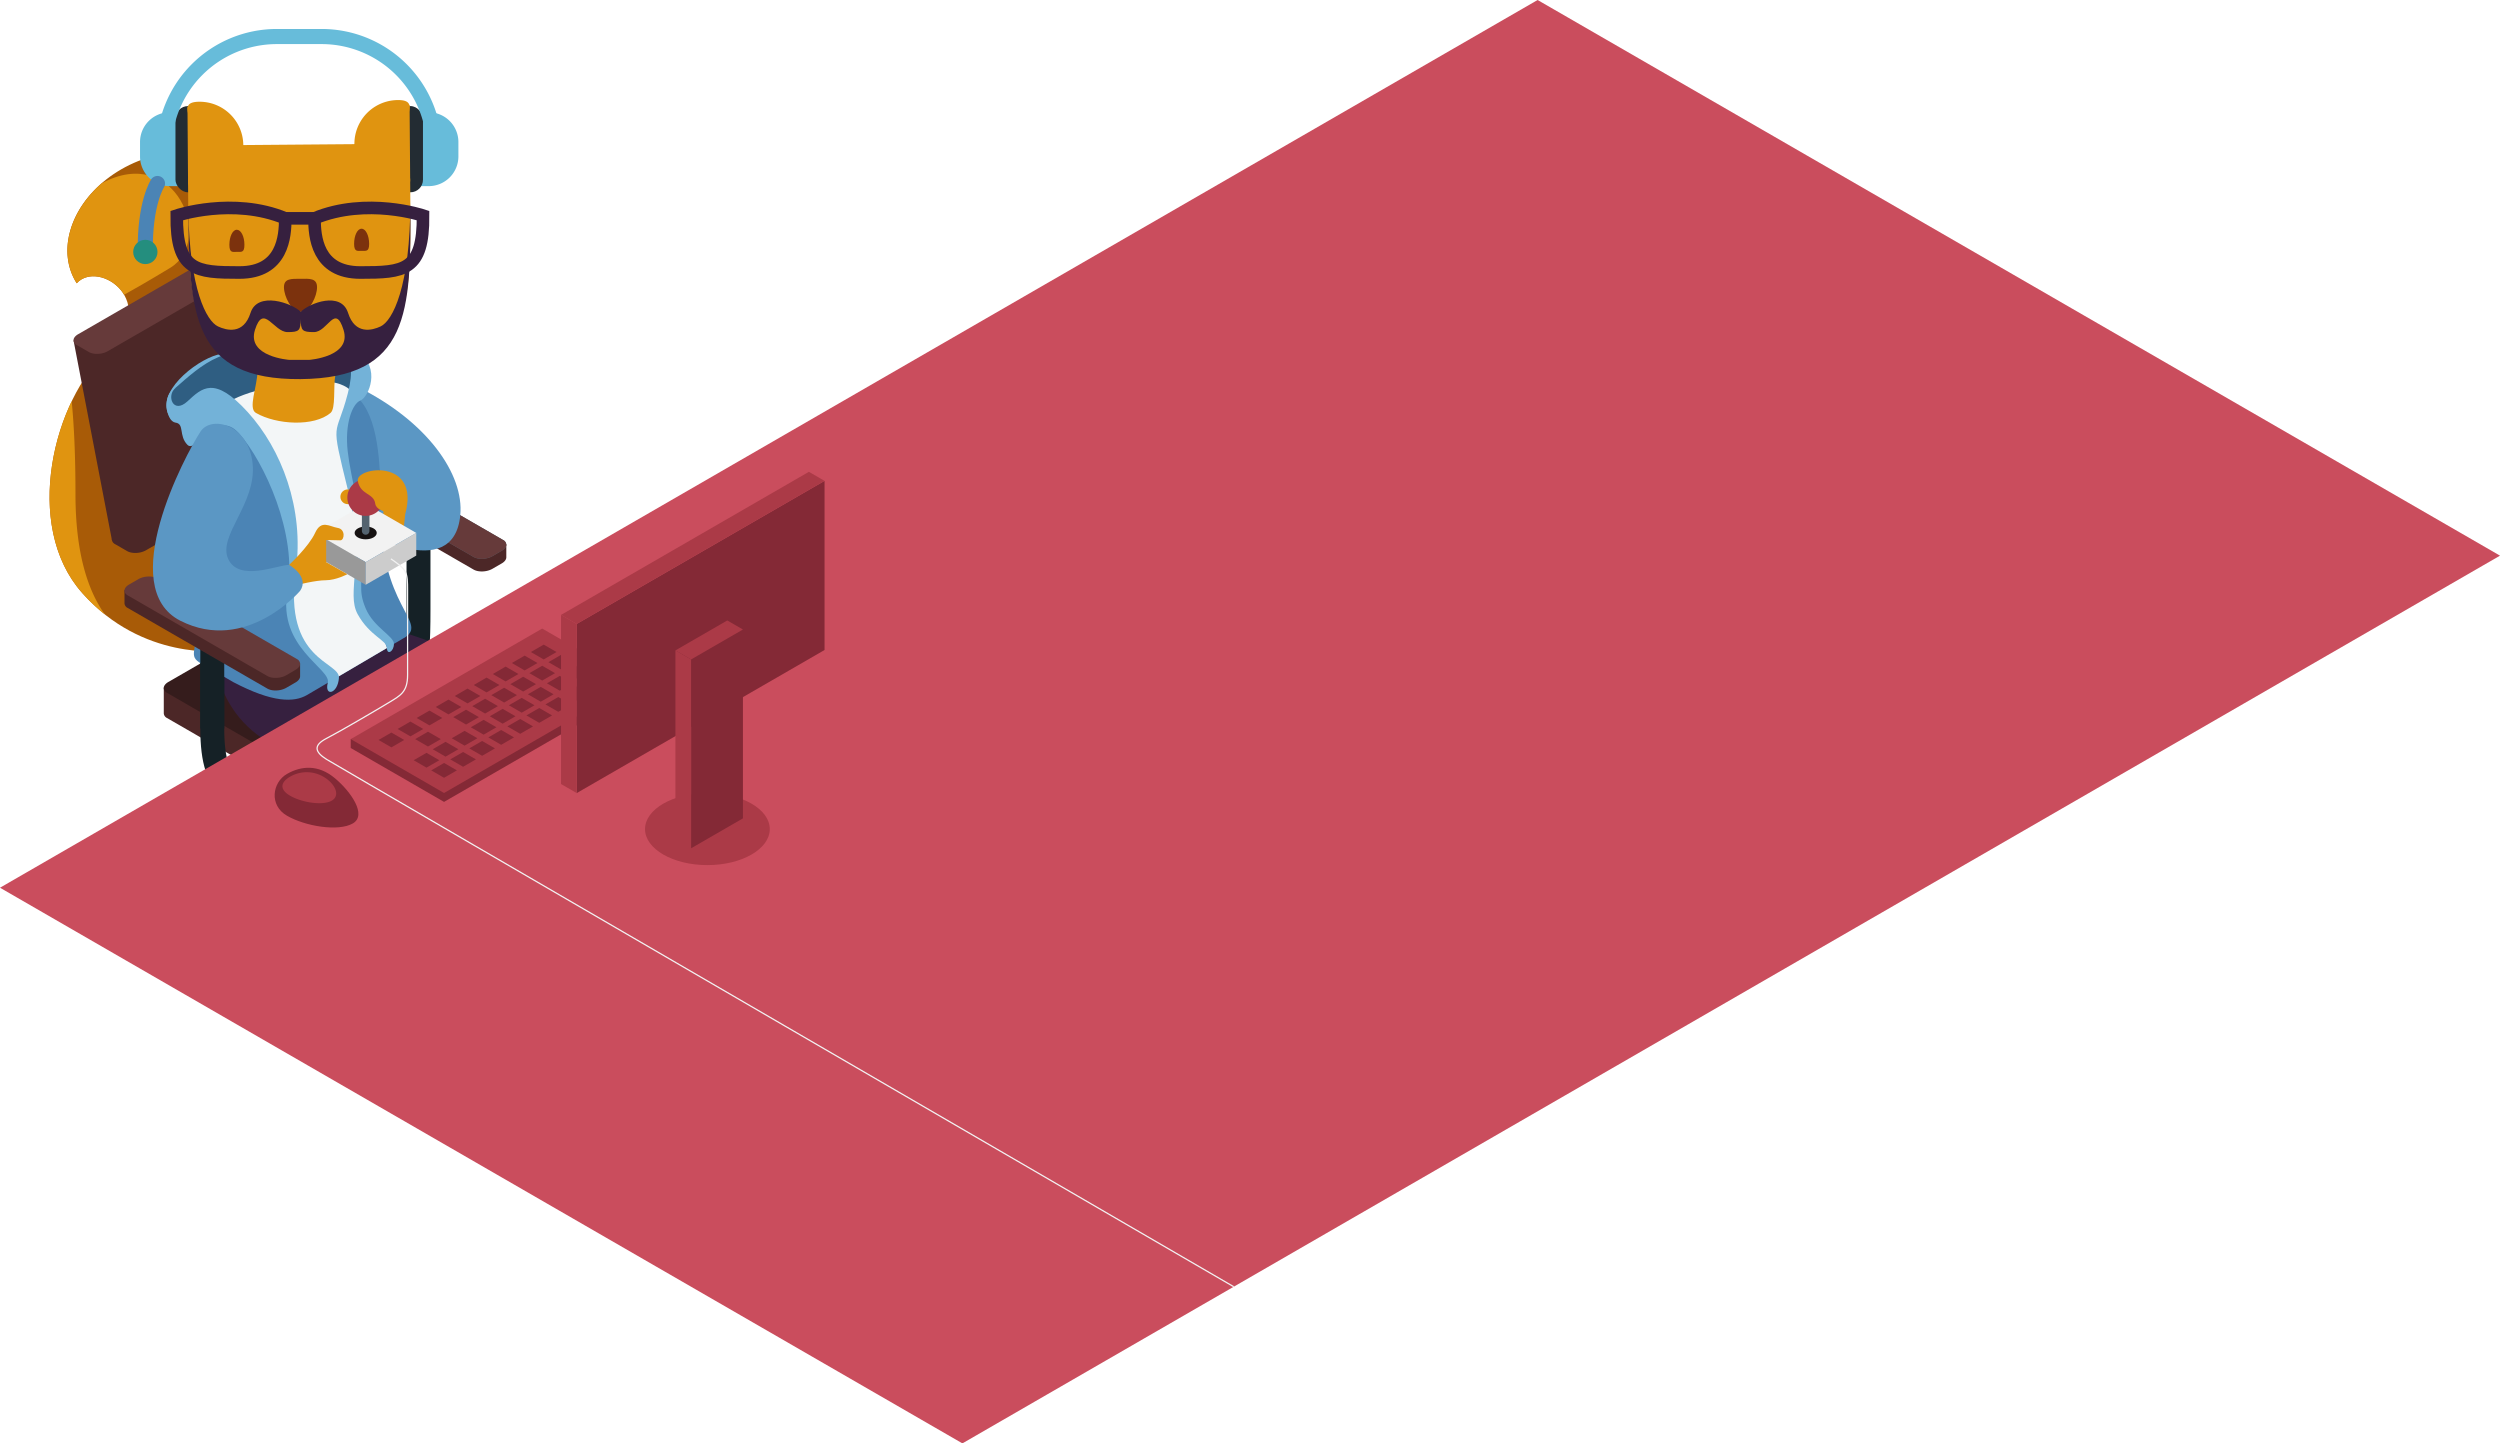 <svg xmlns="http://www.w3.org/2000/svg" viewBox="0 0 1984.29 1145.63"><defs><style>.cls-1{fill:#a85b07;}.cls-2{fill:#e09410;}.cls-3{fill:#4c2727;}.cls-18,.cls-20,.cls-21,.cls-27,.cls-30,.cls-4{fill:none;}.cls-4{stroke:#152126;stroke-width:19px;}.cls-20,.cls-21,.cls-30,.cls-4{stroke-miterlimit:10;}.cls-5{fill:#404a51;}.cls-6{fill:#351c1c;}.cls-7{fill:#36203f;}.cls-8{fill:#ca4d5d;}.cls-9{fill:#54636f;}.cls-10{fill:#663a3a;}.cls-11{fill:#5b97c4;}.cls-12{fill:#73b2d8;}.cls-13{fill:#2f5e82;}.cls-14{fill:#4b84b5;}.cls-15{fill:#f3f6f7;}.cls-16{fill:#67bcda;}.cls-17{fill:#232c33;}.cls-18{stroke:#4b84b5;}.cls-18,.cls-27{stroke-linecap:round;stroke-linejoin:round;}.cls-18,.cls-21{stroke-width:12px;}.cls-19{fill:#7c320d;}.cls-20{stroke:#36203f;stroke-width:10px;}.cls-21{stroke:#67bcda;}.cls-22{fill:#248e7e;}.cls-23{fill:#f2f2f2;}.cls-24{fill:#161212;}.cls-25{fill:#999;}.cls-26{fill:#ccc;}.cls-27{stroke:#54636f;stroke-width:6px;}.cls-28{fill:#ab3a47;}.cls-29{fill:#842936;}.cls-30{stroke:#f2f2f2;}</style></defs><title>kickstarter-card_gamedeveloper</title><g id="Camada_9" data-name="Camada 9"><path class="cls-1" d="M176.37,516.61s-63,8.14-111-45.83-22.65-153.87,20-192-6.52-73.45-24.52-53.95c-31.5-49.5,40.5-139.49,162-93S224.33,511.41,176.37,516.61Z"/><path class="cls-2" d="M60.91,224.83c9.94-10.77,29.38-4.81,37.62,9.09,7.08-3.89,18.66-10.5,36.57-21.33,35.41-21.41,4.48-99.22-54.53-67C54.41,168.46,45.9,201.24,60.91,224.83Z"/><path class="cls-2" d="M83.18,487.62C69.5,468.41,59.9,438.42,59.9,392.09c0-30.35-1.13-54.44-3-73.53-22.35,46.64-27.2,112.12,8.47,152.22A141,141,0,0,0,83.18,487.62Z"/><path class="cls-3" d="M91.37,431.91l9.53,5.5c3.82,2.21,10.51,1.93,14.93-.62L224.53,374c2.51-1.44,13.75,96.69,13.65,94.94-.07-1.33-10.92-102.6-12.57-103.56l-9.53-5.5c-3.83-2.21-10.51-1.93-14.93.62L92.44,423.29c-2.6,1.51-3.84,3.47-3.63,5.28A4.61,4.61,0,0,0,91.37,431.91Z"/><path class="cls-4" d="M332.17,403.32v80.39c0,52.87-3.05,63.27-37.38,86.41"/><path class="cls-3" d="M366.08,560.75,257.26,497.91c-3.83-2.21-10.51-1.93-14.93.62l-84.8,49L130,545.74l0,20.57a4.48,4.48,0,0,0,2.58,3.6l141.16,81.5c3.83,2.21,10.51,1.94,14.93-.62L397.35,588c2.31-1.33,3.54-3,3.64-4.65V563Z"/><polygon class="cls-5" points="202.68 610.4 230.3 626.35 230.3 608.24 202.68 592.4 202.68 610.4"/><path class="cls-6" d="M273.71,631.41l-141.16-81.5c-1.91-1.1-2.75-2.61-2.56-4.17s1.42-3.17,3.63-4.45l108.71-62.76c4.42-2.55,11.1-2.83,14.93-.62l141.16,81.5A4.55,4.55,0,0,1,401,563c.09,1.75-1.15,3.62-3.65,5.07L288.64,630.79C284.22,633.34,277.54,633.62,273.71,631.41Z"/><path class="cls-7" d="M168.49,497.82s-6.71,61.27,44.62,91.27,77.74,30,77.74,30l85.59-58s7.34-19.71-2.66-32.52-37.26-21.87-70-31.68S168.49,497.82,168.49,497.82Z"/><path class="cls-4" d="M168.49,497.82v80.39c0,52.87,20.44,56.22,56.27,35.46"/><path class="cls-3" d="M285.13,368.57,262.48,374v10.53a4.52,4.52,0,0,0,2.58,3.56l110.85,64c3.83,2.2,10.51,1.93,14.93-.62l7.38-4.27c2.34-1.34,3.57-3.06,3.65-4.7V432.16Z"/><polygon class="cls-8" points="1984.29 441.03 763.87 1145.63 0 704.6 1220.42 0 1984.29 441.03"/><path class="cls-9" d="M375.9,442.07l-110.85-64c-1.87-1.09-2.72-2.56-2.57-4.09s1.39-3.23,3.64-4.53l7.38-4.27c4.42-2.55,11.11-2.82,14.93-.61l110.85,64a4.45,4.45,0,0,1,2.58,3.59c.08,1.74-1.16,3.59-3.65,5l-7.38,4.27C386.41,444,379.73,444.27,375.9,442.07Z"/><path class="cls-10" d="M375.9,442.07l-110.85-64c-1.87-1.09-2.72-2.56-2.57-4.09s1.39-3.23,3.64-4.53l7.38-4.27c4.42-2.55,11.11-2.82,14.93-.61l110.85,64a4.45,4.45,0,0,1,2.58,3.59c.08,1.74-1.16,3.59-3.65,5l-7.38,4.27C386.41,444,379.73,444.27,375.9,442.07Z"/><polygon class="cls-3" points="58.39 270.3 88.81 428.57 228.18 368.97 197.79 211.15 58.39 270.3"/><path class="cls-11" d="M284,307.16c55,27.26,84.48,69.26,81.33,101.8C359.91,465,284,419.41,284,419.41l17.85-15s13.1.8,13.1-8.83-7.6-8.5-22.28-37.12S284,307.16,284,307.16Z"/><path class="cls-12" d="M133,327.3c-7-19.38,26.85-44.28,42.85-46.41s2.83,13.7,2.83,13.7l-42.54,39Z"/><path class="cls-13" d="M139.27,307.87c20.08-17.5,43.21-40,81.21-22.22,9.5,4.45,59.8,5.63,61.39,8.32,4.78,8,0,19.63,0,19.63l-99.82,13.32-30.29,2S121.33,323.5,139.27,307.87Z"/><path class="cls-14" d="M301.88,404.37c.36-29.05-.29-68.3-15.79-86.47-18.55-21.73-56.06-23.36-94.48-1.18s-36.23,67.92-34.07,96.41l-.38,72.11c0,32.72-9,34.82,2.87,41.66l25.23,14.56c31.23,16.4,48.12,16.14,58.37,10.22l78.56-46.23C338.78,493.35,301.88,481,301.88,404.37Z"/><path class="cls-15" d="M171,327.64s7.82-13.38,45.54-20.48,55.56-6.52,65.38,6.44c4.22,4.3-7.35,3.3-8.32,32.07s4.88,24,8.32,65.39-2,54.4,2.13,68.7,20.79,28.06,20.79,28.06l2.33,6.5-41.64,24.5s-18.28-13.1-27.87-31.1-.18-48.86-4.45-79.62-35.37-88.76-35.37-88.76Z"/><path class="cls-12" d="M265.48,279.76s20.08-3.84,10.54,32.66-14.22,18.32,0,76-1.63,81.87,7.91,99.16,23.19,20.6,23.19,26.7,5.55,2.88,5.55-3.26-16.17-13.14-22.43-28.14-2.21-18-3.24-49.5-8.44-53-11-75,3.68-38,10.07-40.52,16.8-26-2.16-38.74-34.3,0-34.3,0Z"/><path class="cls-10" d="M61,273.9l9.53,5.5c3.83,2.2,10.51,1.93,14.93-.62L194.13,216c2.41-1.39,3.65-3.17,3.66-4.86a4.43,4.43,0,0,0-2.58-3.75l-9.53-5.5c-3.83-2.21-10.51-1.94-14.93.61L62,265.28c-2.48,1.43-3.72,3.28-3.65,5A4.52,4.52,0,0,0,61,273.9Z"/><path class="cls-2" d="M203.12,327.74c16.36,9.44,46.17,11.07,59.24,0,4.27-3.61,2.09-20.72,3.77-29.73,4-21.42,5.4-42.3-6.12-48.95-16.35-9.44-30.1-11.83-46.46-2.38-10,5.77-8.25,26.46-9.06,47.55C204,307.65,196.76,324.07,203.12,327.74Z"/><path class="cls-4" d="M168.49,497.82v80.39"/><path class="cls-3" d="M121.46,463.07l-22.65,5.41,0,10.53a4.54,4.54,0,0,0,2.58,3.56l110.85,64c3.83,2.2,10.51,1.93,14.93-.62l7.38-4.27c2.34-1.34,3.57-3.06,3.65-4.7V526.66Z"/><path class="cls-10" d="M212.22,536.57l-110.85-64c-1.87-1.09-2.71-2.56-2.56-4.09s1.38-3.23,3.63-4.53l7.39-4.27c4.41-2.55,11.1-2.82,14.92-.61l110.86,64a4.49,4.49,0,0,1,2.58,3.59c.07,1.74-1.17,3.59-3.66,5L227.15,536C222.73,538.5,216.05,538.77,212.22,536.57Z"/><path class="cls-16" d="M134.75,89.13h14.57a0,0,0,0,1,0,0v58.62a0,0,0,0,1,0,0H134.75a23.61,23.61,0,0,1-23.61-23.61V112.74A23.61,23.61,0,0,1,134.75,89.13Z"/><rect class="cls-17" x="139.27" y="84.2" width="19.95" height="68.43" rx="9.97"/><path class="cls-16" d="M349.27,89.13h14.57a0,0,0,0,1,0,0v58.62a0,0,0,0,1,0,0H349.27a23.61,23.61,0,0,1-23.61-23.61V112.74A23.61,23.61,0,0,1,349.27,89.13Z" transform="translate(689.5 236.87) rotate(180)"/><path class="cls-18" d="M125,145.65s-10.33,15.69-9.66,54.33"/><rect class="cls-17" x="315.76" y="84.2" width="19.95" height="68.43" rx="9.97" transform="translate(651.48 236.83) rotate(180)"/><path class="cls-2" d="M148.8,84.71s-.1-13.22.57,74.81,1,132,89.16,131.31,87.81-44.75,87.14-132.77-.57-74.81-.57-74.81l-43.84,31.16-88.15.73Z"/><path class="cls-19" d="M293,193.43c.05,6.61-2.63,5.63-5.94,5.66s-6,1-6-5.56,2.59-12,5.89-12S292.94,186.83,293,193.43Z"/><path class="cls-19" d="M194,194.26c.05,6.6-2.64,5.62-5.94,5.65s-6,1.05-6-5.56,2.59-12,5.9-12S194,187.65,194,194.26Z"/><path class="cls-19" d="M251.64,227.89c.05,7.22-5.72,19.49-13,19.55s-13.2-12.11-13.26-19.34,5.82-6.77,13.06-6.83S251.58,220.66,251.64,227.89Z"/><path class="cls-2" d="M193.11,115.14a34.74,34.74,0,0,1-34.48,35c-19.19.16-3-15.51-3.17-34.67s-16.55-34.56,2.64-34.72A34.7,34.7,0,0,1,193.11,115.14Z"/><path class="cls-2" d="M318.91,114.1c.15,19.16,16.55,34.56-2.64,34.72a34.7,34.7,0,1,1-.53-69.4C334.93,79.26,318.76,94.93,318.91,114.1Z"/><path class="cls-7" d="M325.71,163c0-2.21,0-3.44,0-3.44,0,68.44-14.18,95.09-23.61,99.53-6.76,3.18-20.26,6.75-25.82-10.72s-30.61-7.84-37.56-.89c-7-6.95-34.32-16.59-39.88.89s-19.06,13.9-25.81,10.72c-9.09-4.28-22.58-29.17-23.56-92.18.7,83.12,3.44,134.67,89.1,134C325,300.11,326.33,247.71,325.71,163ZM245.27,285.65h-15.5s-34.15-2.38-27.4-23.82,14.77,1.76,25.88,1.76c9.3,0,10.34-1.23,10.43-10.27.09,9,1.13,10.27,10.43,10.27,11.11,0,16.81-23.2,23.56-1.76S245.27,285.65,245.27,285.65Z"/><path class="cls-20" d="M140.29,171.09s44.65-15,86.13,2.21c0,14.22-1.89,43-36.39,43S139.92,215.11,140.29,171.09Z"/><path class="cls-20" d="M335.77,171.09s-44.66-15-86.14,2.21c0,14.22,1.9,43,36.39,43S336.14,215.11,335.77,171.09Z"/><line class="cls-20" x1="226.42" y1="173.3" x2="249.63" y2="173.3"/><path class="cls-21" d="M344.75,118.44h0A89.48,89.48,0,0,0,255.27,29H219.71a89.48,89.48,0,0,0-89.48,89.48h0"/><circle class="cls-22" cx="115.36" cy="199.98" r="9.65"/><path class="cls-12" d="M234.77,453.56c7-50-11.5-97.14-38.15-126.47s-36.35-19.06-47.83-8.53-16.9-4.58-9.52-10.69c-11.29,5.22-7.38,26.6,0,27.57s2.34,10.31,9.52,17.65,22.66-29.62,40.86-9.17c20,22.46,46.65,80,38.53,125.08s34.91,61.77,32,72.93,7.9,9.1,8.84-3.87S224.76,524.66,234.77,453.56Z"/><circle class="cls-2" cx="276.02" cy="394.31" r="5.85"/><polygon class="cls-2" points="321.61 408.18 320.05 422.99 303.72 420.01 304.79 394.94 321.61 408.18"/><polygon class="cls-23" points="290.24 446.17 250.09 422.99 290.24 399.81 330.39 422.99 290.24 446.17"/><ellipse class="cls-24" cx="290.24" cy="422.99" rx="8.78" ry="5.08" transform="translate(-1.1 0.76) rotate(-0.15)"/><polygon class="cls-25" points="290.24 464.16 270.16 452.57 250.09 440.98 250.09 422.99 290.24 446.17 290.24 464.16"/><polygon class="cls-26" points="290.24 464.16 330.39 440.98 330.39 422.99 290.24 446.17 290.24 464.16"/><line class="cls-27" x1="290.24" y1="421.43" x2="290.24" y2="394.94"/><circle class="cls-28" cx="290.24" cy="394.94" r="14.55"/><path class="cls-2" d="M229.54,448.3s15.64-14.55,20.55-25.31,11.39-5.05,17.89-4,5.41,9.87,2.18,9.87-11.27-.26-11.27-.26v17.59l16.79,9.59s-9,4.77-17.05,4.77-22.34,3.63-22.34,3.63S225.12,462,229.54,448.3Z"/><path class="cls-2" d="M321.61,408.18s-22.6.25-23.76-8.37-11.73-6.73-13.85-18S334,363.18,321.61,408.18Z"/><path class="cls-11" d="M159.21,342.46c-12.62,19.18-67.95,124-15.92,150.3S238.18,469,238.18,469c7.8-11.22-8.64-20.67-8.64-20.67-9.56.12-40,13.77-48.43-4.72s22.6-43.89,19.4-75.52S167.65,329.64,159.21,342.46Z"/><polygon class="cls-29" points="504.43 548.73 352.45 636.48 278.37 593.71 278.37 586.64 504.43 541.66 504.43 548.73"/><polygon class="cls-28" points="504.43 541.66 352.45 629.41 278.37 586.64 278.37 586.64 430.35 498.89 504.43 541.66"/><polygon class="cls-29" points="352.45 605.57 342.25 611.46 352.45 617.34 362.64 611.46 352.45 605.57"/><polygon class="cls-29" points="367.56 596.85 357.37 602.73 367.56 608.61 377.75 602.73 367.56 596.85"/><polygon class="cls-29" points="382.67 588.12 372.48 594.01 382.67 599.89 392.86 594.01 382.67 588.12"/><polygon class="cls-29" points="397.78 579.4 387.59 585.28 397.78 591.17 407.97 585.28 397.78 579.4"/><polygon class="cls-29" points="412.89 570.67 402.7 576.56 412.89 582.44 423.08 576.56 412.89 570.67"/><polygon class="cls-29" points="428 561.95 417.81 567.83 428 573.72 438.19 567.83 428 561.95"/><polygon class="cls-29" points="443.11 553.23 432.92 559.11 443.11 564.99 453.3 559.11 443.11 553.23"/><polygon class="cls-29" points="458.22 544.5 448.03 550.38 458.22 556.27 468.41 550.39 458.22 544.5"/><polygon class="cls-29" points="473.33 535.78 463.14 541.66 473.33 547.54 483.52 541.66 473.33 535.78"/><polygon class="cls-29" points="338.51 597.53 328.32 603.41 338.51 609.29 348.7 603.41 338.51 597.53"/><polygon class="cls-29" points="353.62 588.8 343.43 594.68 353.62 600.57 363.81 594.68 353.62 588.8"/><polygon class="cls-29" points="368.73 580.08 358.54 585.96 368.73 591.84 378.92 585.96 368.73 580.08"/><polygon class="cls-29" points="383.84 571.35 373.65 577.24 383.84 583.12 394.03 577.24 383.84 571.35"/><polygon class="cls-29" points="398.95 562.63 388.76 568.51 398.95 574.4 409.14 568.51 398.95 562.63"/><polygon class="cls-29" points="414.06 553.9 403.88 559.79 414.06 565.67 424.25 559.79 414.06 553.9"/><polygon class="cls-29" points="429.18 545.18 418.99 551.06 429.18 556.95 439.37 551.06 429.18 545.18"/><polygon class="cls-29" points="444.29 536.46 434.1 542.34 444.29 548.22 454.48 542.34 444.29 536.46"/><polygon class="cls-29" points="459.4 527.73 449.21 533.62 459.4 539.5 469.59 533.62 459.4 527.73"/><polygon class="cls-29" points="339.69 580.76 329.5 586.64 339.69 592.52 349.88 586.64 339.69 580.76"/><polygon class="cls-29" points="369.91 563.31 359.72 569.19 369.91 575.08 380.1 569.19 369.91 563.31"/><polygon class="cls-29" points="385.02 554.58 374.83 560.47 385.02 566.35 395.21 560.47 385.02 554.58"/><polygon class="cls-29" points="400.13 545.86 389.94 551.74 400.13 557.63 410.32 551.74 400.13 545.86"/><polygon class="cls-29" points="415.24 537.13 405.05 543.02 415.24 548.9 425.43 543.02 415.24 537.13"/><polygon class="cls-29" points="430.35 528.41 420.16 534.29 430.35 540.18 440.54 534.29 430.35 528.41"/><polygon class="cls-29" points="445.46 519.69 435.27 525.57 445.46 531.45 455.65 525.57 445.46 519.69"/><polygon class="cls-29" points="310.64 581.43 300.45 587.32 310.64 593.2 320.83 587.32 310.64 581.43"/><polygon class="cls-29" points="325.75 572.71 315.56 578.59 325.75 584.48 335.94 578.59 325.75 572.71"/><polygon class="cls-29" points="340.86 563.99 330.67 569.87 340.86 575.75 351.05 569.87 340.86 563.99"/><polygon class="cls-29" points="355.97 555.26 345.78 561.15 355.97 567.03 366.16 561.15 355.97 555.26"/><polygon class="cls-29" points="371.08 546.54 360.89 552.42 371.08 558.3 381.27 552.42 371.08 546.54"/><polygon class="cls-29" points="386.19 537.81 376 543.7 386.19 549.58 396.38 543.7 386.19 537.81"/><polygon class="cls-29" points="401.31 529.09 391.12 534.97 401.31 540.86 411.5 534.97 401.31 529.09"/><polygon class="cls-29" points="416.42 520.37 406.23 526.25 416.42 532.13 426.61 526.25 416.42 520.37"/><polygon class="cls-29" points="431.53 511.64 421.34 517.52 431.53 523.41 441.72 517.52 431.53 511.64"/><ellipse class="cls-28" cx="561.48" cy="658.07" rx="49.51" ry="28.58"/><polygon class="cls-29" points="457.74 629.49 654.46 515.91 654.46 381.67 457.74 495.25 457.74 629.49"/><polygon class="cls-29" points="548.53 673.3 589.68 649.54 589.68 499.65 548.53 523.41 548.53 673.3"/><polygon class="cls-28" points="548.53 523.41 589.68 499.65 577.24 492.47 536.09 516.23 548.53 523.41"/><polygon class="cls-28" points="457.74 495.25 654.46 381.67 642.02 374.49 445.3 488.06 457.74 495.25"/><polygon class="cls-28" points="457.74 495.25 457.74 629.49 445.3 622.3 445.3 488.06 457.74 495.25"/><polygon class="cls-28" points="548.53 523.41 548.53 673.3 536.09 666.11 536.09 516.23 548.53 523.41"/><path class="cls-29" d="M227.83,647.49c14.46,8.35,40.71,12.73,52.22,6.08s-1.66-25.52-14.54-36.14-26.31-9.73-37.82-3.09S213.37,639.14,227.83,647.49Z"/><path class="cls-28" d="M230.39,631.65c9.12,5.27,25.67,8,32.92,3.84s2.48-13.75-6.64-19a26.25,26.25,0,0,0-26.37-.05C223,620.62,221.27,626.39,230.39,631.65Z"/><path class="cls-30" d="M310.31,443.58c12.67,8.84,13.2,10,13.2,25.42v66.78c0,13.64-5.87,16.39-14.87,21.85S270,580.5,259.31,586s-9.67,10.75,0,16.77,719.94,418.54,719.94,418.54"/></g></svg>